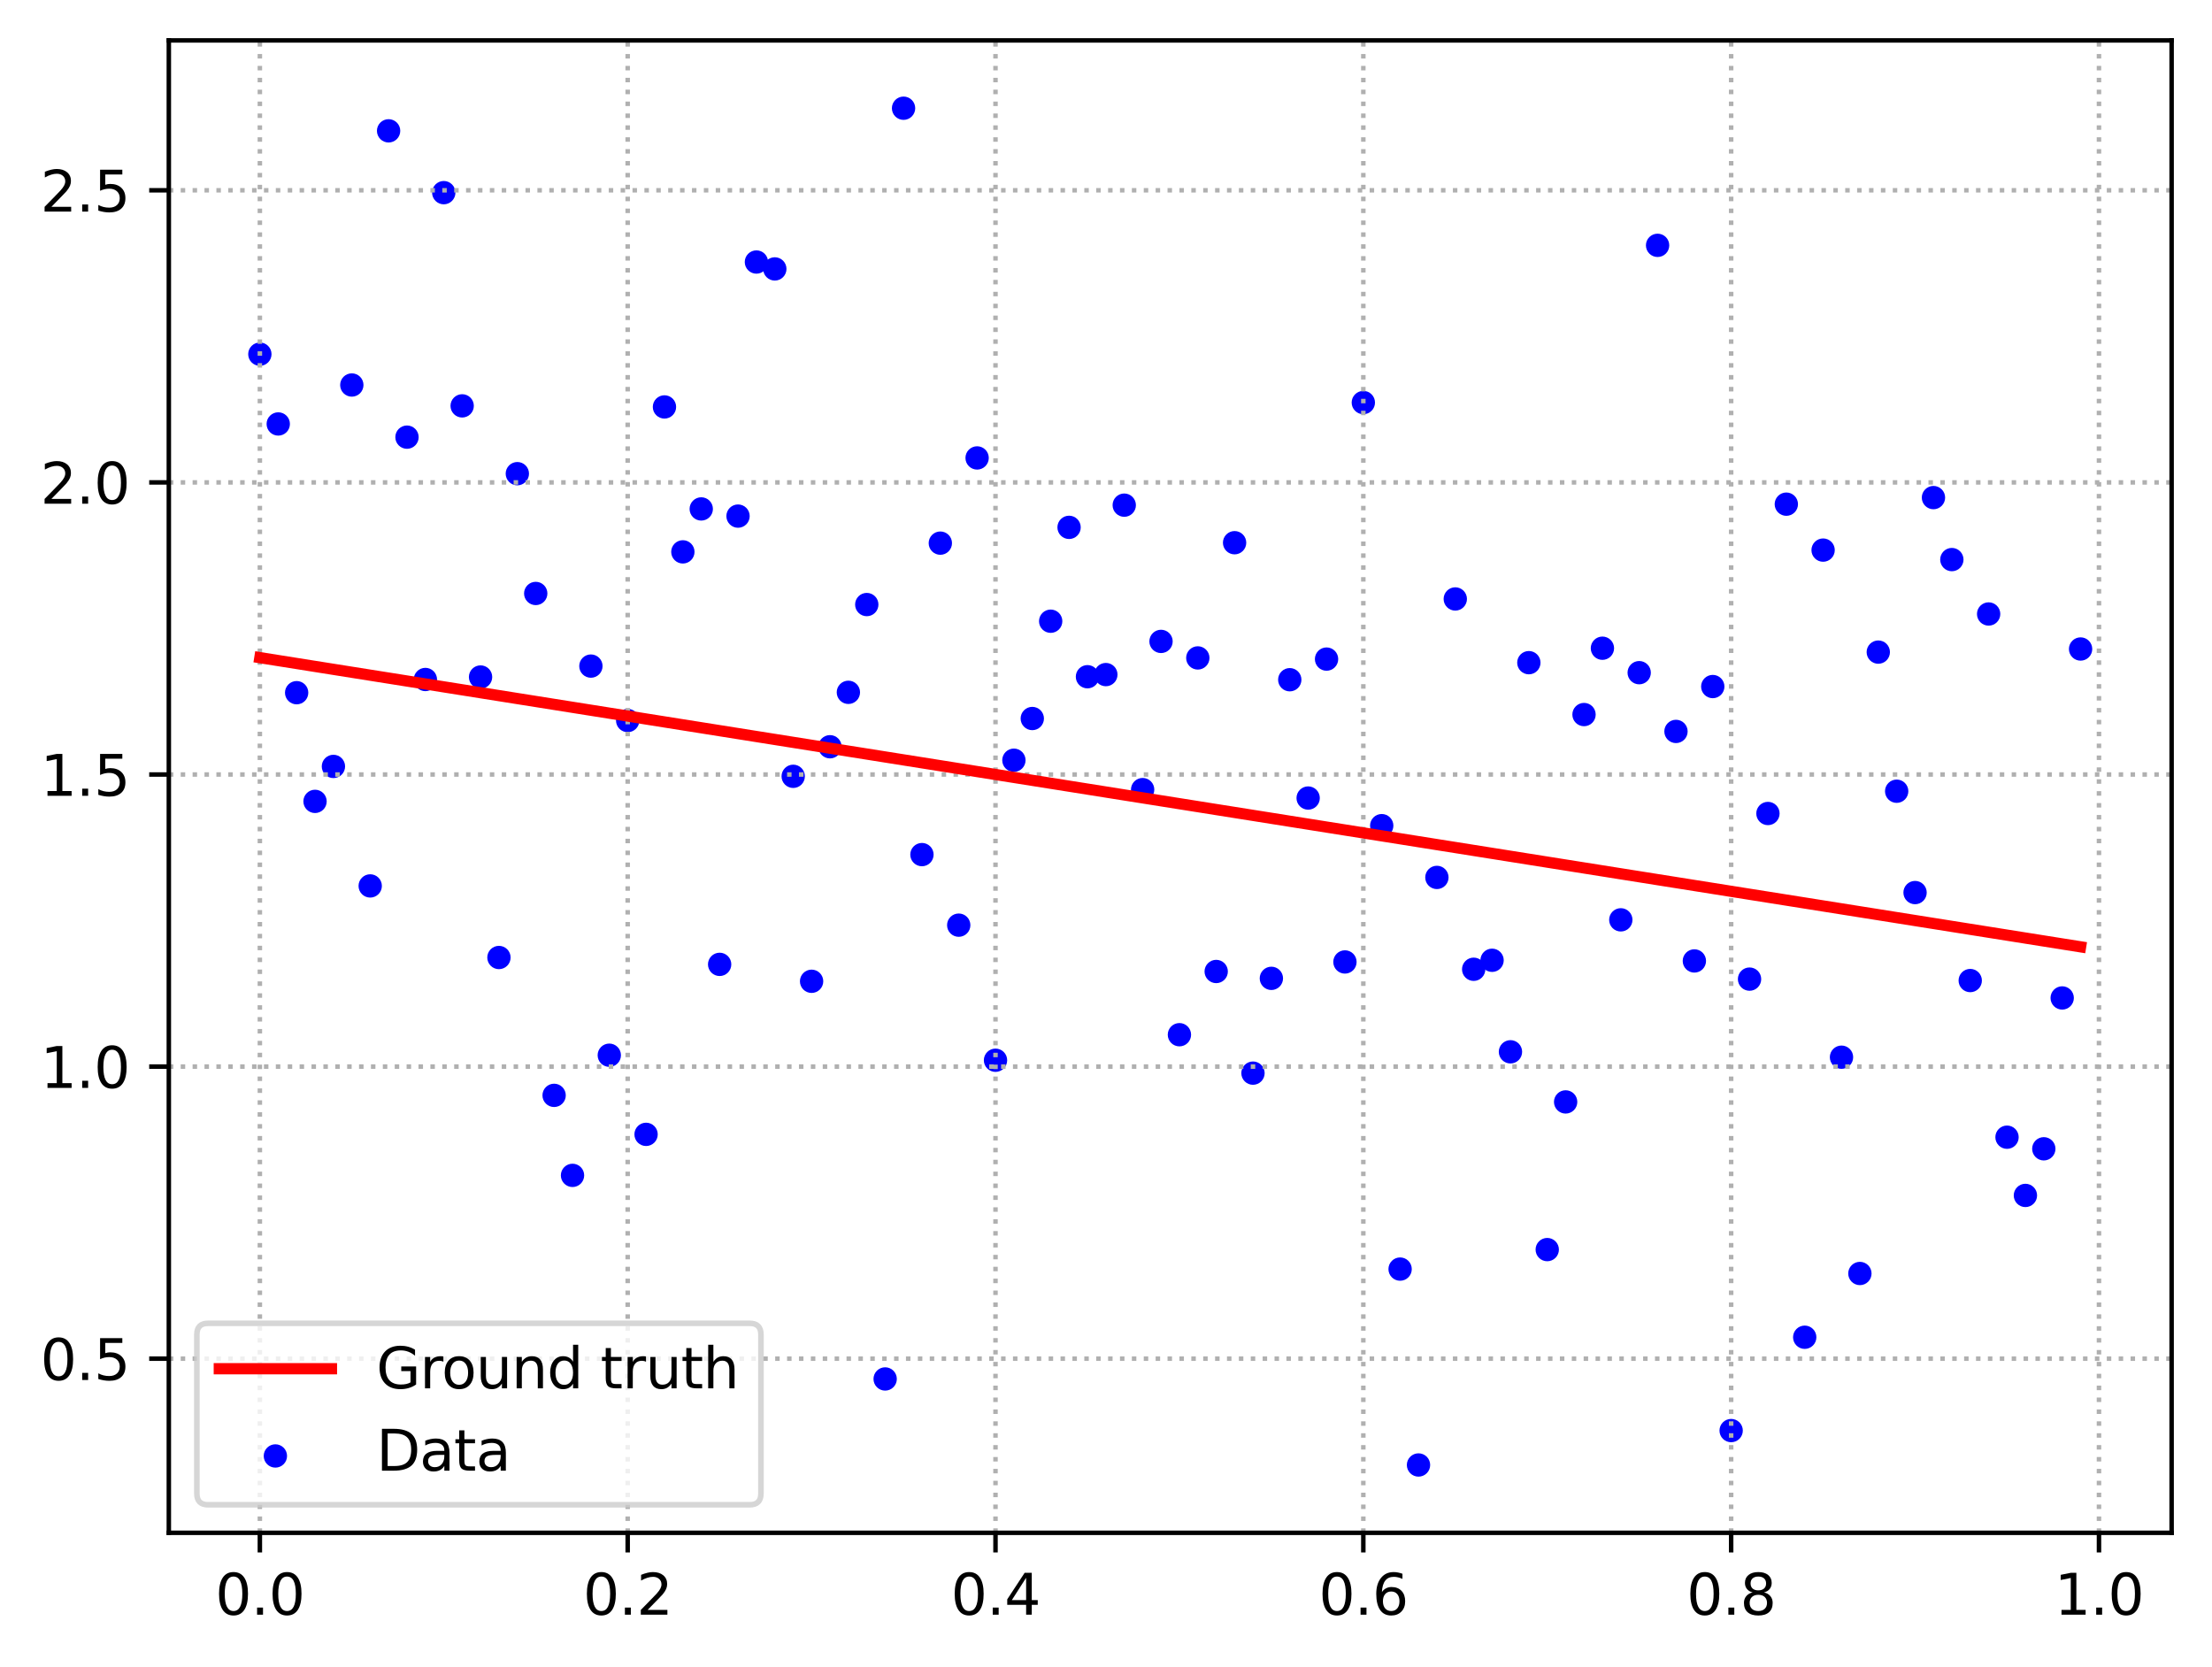 <?xml version="1.0" encoding="utf-8" standalone="no"?>
<!DOCTYPE svg PUBLIC "-//W3C//DTD SVG 1.1//EN"
  "http://www.w3.org/Graphics/SVG/1.1/DTD/svg11.dtd">
<svg xmlns:xlink="http://www.w3.org/1999/xlink" width="394.423pt" height="297.19pt" viewBox="0 0 394.423 297.19" xmlns="http://www.w3.org/2000/svg" version="1.1">
 <defs>
  <style type="text/css">*{stroke-linejoin: round; stroke-linecap: butt}</style>
 </defs>
 <g id="figure_1">
  <g id="patch_1">
   <path d="M 0 297.19 
L 394.423 297.19 
L 394.423 0 
L 0 0 
z
" style="fill: #ffffff"/>
  </g>
  <g id="axes_1">
   <g id="patch_2">
    <path d="M 30.103 273.312 
L 387.223 273.312 
L 387.223 7.2 
L 30.103 7.2 
z
" style="fill: #ffffff"/>
   </g>
   <g id="PathCollection_1">
    <defs>
     <path id="m1598fe6d6d" d="M 0 1.581 
C 0.419 1.581 0.822 1.415 1.118 1.118 
C 1.415 0.822 1.581 0.419 1.581 0 
C 1.581 -0.419 1.415 -0.822 1.118 -1.118 
C 0.822 -1.415 0.419 -1.581 0 -1.581 
C -0.419 -1.581 -0.822 -1.415 -1.118 -1.118 
C -1.415 -0.822 -1.581 -0.419 -1.581 0 
C -1.581 0.419 -1.415 0.822 -1.118 1.118 
C -0.822 1.415 -0.419 1.581 0 1.581 
z
" style="stroke: #0000ff"/>
    </defs>
    <g clip-path="url(#pf672ca3dc6)">
     <use xlink:href="#m1598fe6d6d" x="46.336" y="63.149" style="fill: #0000ff; stroke: #0000ff"/>
     <use xlink:href="#m1598fe6d6d" x="49.615" y="75.595" style="fill: #0000ff; stroke: #0000ff"/>
     <use xlink:href="#m1598fe6d6d" x="52.895" y="123.511" style="fill: #0000ff; stroke: #0000ff"/>
     <use xlink:href="#m1598fe6d6d" x="56.174" y="142.891" style="fill: #0000ff; stroke: #0000ff"/>
     <use xlink:href="#m1598fe6d6d" x="59.453" y="136.658" style="fill: #0000ff; stroke: #0000ff"/>
     <use xlink:href="#m1598fe6d6d" x="62.733" y="68.649" style="fill: #0000ff; stroke: #0000ff"/>
     <use xlink:href="#m1598fe6d6d" x="66.012" y="157.966" style="fill: #0000ff; stroke: #0000ff"/>
     <use xlink:href="#m1598fe6d6d" x="69.291" y="23.329" style="fill: #0000ff; stroke: #0000ff"/>
     <use xlink:href="#m1598fe6d6d" x="72.571" y="77.947" style="fill: #0000ff; stroke: #0000ff"/>
     <use xlink:href="#m1598fe6d6d" x="75.85" y="121.157" style="fill: #0000ff; stroke: #0000ff"/>
     <use xlink:href="#m1598fe6d6d" x="79.129" y="34.352" style="fill: #0000ff; stroke: #0000ff"/>
     <use xlink:href="#m1598fe6d6d" x="82.409" y="72.368" style="fill: #0000ff; stroke: #0000ff"/>
     <use xlink:href="#m1598fe6d6d" x="85.688" y="120.717" style="fill: #0000ff; stroke: #0000ff"/>
     <use xlink:href="#m1598fe6d6d" x="88.967" y="170.73" style="fill: #0000ff; stroke: #0000ff"/>
     <use xlink:href="#m1598fe6d6d" x="92.247" y="84.458" style="fill: #0000ff; stroke: #0000ff"/>
     <use xlink:href="#m1598fe6d6d" x="95.526" y="105.819" style="fill: #0000ff; stroke: #0000ff"/>
     <use xlink:href="#m1598fe6d6d" x="98.805" y="195.31" style="fill: #0000ff; stroke: #0000ff"/>
     <use xlink:href="#m1598fe6d6d" x="102.085" y="209.577" style="fill: #0000ff; stroke: #0000ff"/>
     <use xlink:href="#m1598fe6d6d" x="105.364" y="118.769" style="fill: #0000ff; stroke: #0000ff"/>
     <use xlink:href="#m1598fe6d6d" x="108.643" y="188.152" style="fill: #0000ff; stroke: #0000ff"/>
     <use xlink:href="#m1598fe6d6d" x="111.923" y="128.477" style="fill: #0000ff; stroke: #0000ff"/>
     <use xlink:href="#m1598fe6d6d" x="115.202" y="202.263" style="fill: #0000ff; stroke: #0000ff"/>
     <use xlink:href="#m1598fe6d6d" x="118.481" y="72.558" style="fill: #0000ff; stroke: #0000ff"/>
     <use xlink:href="#m1598fe6d6d" x="121.761" y="98.402" style="fill: #0000ff; stroke: #0000ff"/>
     <use xlink:href="#m1598fe6d6d" x="125.04" y="90.746" style="fill: #0000ff; stroke: #0000ff"/>
     <use xlink:href="#m1598fe6d6d" x="128.319" y="171.954" style="fill: #0000ff; stroke: #0000ff"/>
     <use xlink:href="#m1598fe6d6d" x="131.599" y="92.025" style="fill: #0000ff; stroke: #0000ff"/>
     <use xlink:href="#m1598fe6d6d" x="134.878" y="46.721" style="fill: #0000ff; stroke: #0000ff"/>
     <use xlink:href="#m1598fe6d6d" x="138.157" y="47.95" style="fill: #0000ff; stroke: #0000ff"/>
     <use xlink:href="#m1598fe6d6d" x="141.437" y="138.422" style="fill: #0000ff; stroke: #0000ff"/>
     <use xlink:href="#m1598fe6d6d" x="144.716" y="174.969" style="fill: #0000ff; stroke: #0000ff"/>
     <use xlink:href="#m1598fe6d6d" x="147.995" y="133.151" style="fill: #0000ff; stroke: #0000ff"/>
     <use xlink:href="#m1598fe6d6d" x="151.275" y="123.446" style="fill: #0000ff; stroke: #0000ff"/>
     <use xlink:href="#m1598fe6d6d" x="154.554" y="107.796" style="fill: #0000ff; stroke: #0000ff"/>
     <use xlink:href="#m1598fe6d6d" x="157.833" y="245.876" style="fill: #0000ff; stroke: #0000ff"/>
     <use xlink:href="#m1598fe6d6d" x="161.113" y="19.296" style="fill: #0000ff; stroke: #0000ff"/>
     <use xlink:href="#m1598fe6d6d" x="164.392" y="152.381" style="fill: #0000ff; stroke: #0000ff"/>
     <use xlink:href="#m1598fe6d6d" x="167.671" y="96.845" style="fill: #0000ff; stroke: #0000ff"/>
     <use xlink:href="#m1598fe6d6d" x="170.951" y="164.962" style="fill: #0000ff; stroke: #0000ff"/>
     <use xlink:href="#m1598fe6d6d" x="174.23" y="81.652" style="fill: #0000ff; stroke: #0000ff"/>
     <use xlink:href="#m1598fe6d6d" x="177.509" y="189.048" style="fill: #0000ff; stroke: #0000ff"/>
     <use xlink:href="#m1598fe6d6d" x="180.789" y="135.553" style="fill: #0000ff; stroke: #0000ff"/>
     <use xlink:href="#m1598fe6d6d" x="184.068" y="128.116" style="fill: #0000ff; stroke: #0000ff"/>
     <use xlink:href="#m1598fe6d6d" x="187.347" y="110.766" style="fill: #0000ff; stroke: #0000ff"/>
     <use xlink:href="#m1598fe6d6d" x="190.627" y="94.031" style="fill: #0000ff; stroke: #0000ff"/>
     <use xlink:href="#m1598fe6d6d" x="193.906" y="120.665" style="fill: #0000ff; stroke: #0000ff"/>
     <use xlink:href="#m1598fe6d6d" x="197.185" y="120.283" style="fill: #0000ff; stroke: #0000ff"/>
     <use xlink:href="#m1598fe6d6d" x="200.465" y="90.073" style="fill: #0000ff; stroke: #0000ff"/>
     <use xlink:href="#m1598fe6d6d" x="203.744" y="140.793" style="fill: #0000ff; stroke: #0000ff"/>
     <use xlink:href="#m1598fe6d6d" x="207.023" y="114.367" style="fill: #0000ff; stroke: #0000ff"/>
     <use xlink:href="#m1598fe6d6d" x="210.303" y="184.496" style="fill: #0000ff; stroke: #0000ff"/>
     <use xlink:href="#m1598fe6d6d" x="213.582" y="117.312" style="fill: #0000ff; stroke: #0000ff"/>
     <use xlink:href="#m1598fe6d6d" x="216.861" y="173.223" style="fill: #0000ff; stroke: #0000ff"/>
     <use xlink:href="#m1598fe6d6d" x="220.141" y="96.769" style="fill: #0000ff; stroke: #0000ff"/>
     <use xlink:href="#m1598fe6d6d" x="223.42" y="191.347" style="fill: #0000ff; stroke: #0000ff"/>
     <use xlink:href="#m1598fe6d6d" x="226.699" y="174.446" style="fill: #0000ff; stroke: #0000ff"/>
     <use xlink:href="#m1598fe6d6d" x="229.979" y="121.198" style="fill: #0000ff; stroke: #0000ff"/>
     <use xlink:href="#m1598fe6d6d" x="233.258" y="142.296" style="fill: #0000ff; stroke: #0000ff"/>
     <use xlink:href="#m1598fe6d6d" x="236.538" y="117.52" style="fill: #0000ff; stroke: #0000ff"/>
     <use xlink:href="#m1598fe6d6d" x="239.817" y="171.523" style="fill: #0000ff; stroke: #0000ff"/>
     <use xlink:href="#m1598fe6d6d" x="243.096" y="71.78" style="fill: #0000ff; stroke: #0000ff"/>
     <use xlink:href="#m1598fe6d6d" x="246.376" y="147.221" style="fill: #0000ff; stroke: #0000ff"/>
     <use xlink:href="#m1598fe6d6d" x="249.655" y="226.288" style="fill: #0000ff; stroke: #0000ff"/>
     <use xlink:href="#m1598fe6d6d" x="252.934" y="261.216" style="fill: #0000ff; stroke: #0000ff"/>
     <use xlink:href="#m1598fe6d6d" x="256.214" y="156.45" style="fill: #0000ff; stroke: #0000ff"/>
     <use xlink:href="#m1598fe6d6d" x="259.493" y="106.797" style="fill: #0000ff; stroke: #0000ff"/>
     <use xlink:href="#m1598fe6d6d" x="262.772" y="172.827" style="fill: #0000ff; stroke: #0000ff"/>
     <use xlink:href="#m1598fe6d6d" x="266.052" y="171.224" style="fill: #0000ff; stroke: #0000ff"/>
     <use xlink:href="#m1598fe6d6d" x="269.331" y="187.544" style="fill: #0000ff; stroke: #0000ff"/>
     <use xlink:href="#m1598fe6d6d" x="272.61" y="118.159" style="fill: #0000ff; stroke: #0000ff"/>
     <use xlink:href="#m1598fe6d6d" x="275.89" y="222.81" style="fill: #0000ff; stroke: #0000ff"/>
     <use xlink:href="#m1598fe6d6d" x="279.169" y="196.48" style="fill: #0000ff; stroke: #0000ff"/>
     <use xlink:href="#m1598fe6d6d" x="282.448" y="127.41" style="fill: #0000ff; stroke: #0000ff"/>
     <use xlink:href="#m1598fe6d6d" x="285.728" y="115.581" style="fill: #0000ff; stroke: #0000ff"/>
     <use xlink:href="#m1598fe6d6d" x="289.007" y="164.013" style="fill: #0000ff; stroke: #0000ff"/>
     <use xlink:href="#m1598fe6d6d" x="292.286" y="119.942" style="fill: #0000ff; stroke: #0000ff"/>
     <use xlink:href="#m1598fe6d6d" x="295.566" y="43.746" style="fill: #0000ff; stroke: #0000ff"/>
     <use xlink:href="#m1598fe6d6d" x="298.845" y="130.418" style="fill: #0000ff; stroke: #0000ff"/>
     <use xlink:href="#m1598fe6d6d" x="302.124" y="171.342" style="fill: #0000ff; stroke: #0000ff"/>
     <use xlink:href="#m1598fe6d6d" x="305.404" y="122.416" style="fill: #0000ff; stroke: #0000ff"/>
     <use xlink:href="#m1598fe6d6d" x="308.683" y="255.081" style="fill: #0000ff; stroke: #0000ff"/>
     <use xlink:href="#m1598fe6d6d" x="311.962" y="174.583" style="fill: #0000ff; stroke: #0000ff"/>
     <use xlink:href="#m1598fe6d6d" x="315.242" y="145.051" style="fill: #0000ff; stroke: #0000ff"/>
     <use xlink:href="#m1598fe6d6d" x="318.521" y="89.896" style="fill: #0000ff; stroke: #0000ff"/>
     <use xlink:href="#m1598fe6d6d" x="321.8" y="238.439" style="fill: #0000ff; stroke: #0000ff"/>
     <use xlink:href="#m1598fe6d6d" x="325.08" y="98.087" style="fill: #0000ff; stroke: #0000ff"/>
     <use xlink:href="#m1598fe6d6d" x="328.359" y="188.506" style="fill: #0000ff; stroke: #0000ff"/>
     <use xlink:href="#m1598fe6d6d" x="331.638" y="227.071" style="fill: #0000ff; stroke: #0000ff"/>
     <use xlink:href="#m1598fe6d6d" x="334.918" y="116.275" style="fill: #0000ff; stroke: #0000ff"/>
     <use xlink:href="#m1598fe6d6d" x="338.197" y="141.08" style="fill: #0000ff; stroke: #0000ff"/>
     <use xlink:href="#m1598fe6d6d" x="341.476" y="159.151" style="fill: #0000ff; stroke: #0000ff"/>
     <use xlink:href="#m1598fe6d6d" x="344.756" y="88.724" style="fill: #0000ff; stroke: #0000ff"/>
     <use xlink:href="#m1598fe6d6d" x="348.035" y="99.777" style="fill: #0000ff; stroke: #0000ff"/>
     <use xlink:href="#m1598fe6d6d" x="351.314" y="174.839" style="fill: #0000ff; stroke: #0000ff"/>
     <use xlink:href="#m1598fe6d6d" x="354.594" y="109.478" style="fill: #0000ff; stroke: #0000ff"/>
     <use xlink:href="#m1598fe6d6d" x="357.873" y="202.77" style="fill: #0000ff; stroke: #0000ff"/>
     <use xlink:href="#m1598fe6d6d" x="361.152" y="213.153" style="fill: #0000ff; stroke: #0000ff"/>
     <use xlink:href="#m1598fe6d6d" x="364.432" y="204.837" style="fill: #0000ff; stroke: #0000ff"/>
     <use xlink:href="#m1598fe6d6d" x="367.711" y="177.94" style="fill: #0000ff; stroke: #0000ff"/>
     <use xlink:href="#m1598fe6d6d" x="370.99" y="115.721" style="fill: #0000ff; stroke: #0000ff"/>
    </g>
   </g>
   <g id="matplotlib.axis_1">
    <g id="xtick_1">
     <g id="line2d_1">
      <path d="M 46.336 273.312 
L 46.336 7.2 
" clip-path="url(#pf672ca3dc6)" style="fill: none; stroke-dasharray: 0.8,1.32; stroke-dashoffset: 0; stroke: #b0b0b0; stroke-width: 0.8"/>
     </g>
     <g id="line2d_2">
      <defs>
       <path id="me255d0b0bf" d="M 0 0 
L 0 3.5 
" style="stroke: #000000; stroke-width: 0.8"/>
      </defs>
      <g>
       <use xlink:href="#me255d0b0bf" x="46.336" y="273.312" style="stroke: #000000; stroke-width: 0.8"/>
      </g>
     </g>
     <g id="text_1">
      <!-- 0.0 -->
      <g transform="translate(38.384 287.91) scale(0.1 -0.1)">
       <defs>
        <path id="DejaVuSans-30" d="M 2034 4250 
Q 1547 4250 1301 3770 
Q 1056 3291 1056 2328 
Q 1056 1369 1301 889 
Q 1547 409 2034 409 
Q 2525 409 2770 889 
Q 3016 1369 3016 2328 
Q 3016 3291 2770 3770 
Q 2525 4250 2034 4250 
z
M 2034 4750 
Q 2819 4750 3233 4129 
Q 3647 3509 3647 2328 
Q 3647 1150 3233 529 
Q 2819 -91 2034 -91 
Q 1250 -91 836 529 
Q 422 1150 422 2328 
Q 422 3509 836 4129 
Q 1250 4750 2034 4750 
z
" transform="scale(0.016)"/>
        <path id="DejaVuSans-2e" d="M 684 794 
L 1344 794 
L 1344 0 
L 684 0 
L 684 794 
z
" transform="scale(0.016)"/>
       </defs>
       <use xlink:href="#DejaVuSans-30"/>
       <use xlink:href="#DejaVuSans-2e" x="63.623"/>
       <use xlink:href="#DejaVuSans-30" x="95.41"/>
      </g>
     </g>
    </g>
    <g id="xtick_2">
     <g id="line2d_3">
      <path d="M 111.923 273.312 
L 111.923 7.2 
" clip-path="url(#pf672ca3dc6)" style="fill: none; stroke-dasharray: 0.8,1.32; stroke-dashoffset: 0; stroke: #b0b0b0; stroke-width: 0.8"/>
     </g>
     <g id="line2d_4">
      <g>
       <use xlink:href="#me255d0b0bf" x="111.923" y="273.312" style="stroke: #000000; stroke-width: 0.8"/>
      </g>
     </g>
     <g id="text_2">
      <!-- 0.2 -->
      <g transform="translate(103.971 287.91) scale(0.1 -0.1)">
       <defs>
        <path id="DejaVuSans-32" d="M 1228 531 
L 3431 531 
L 3431 0 
L 469 0 
L 469 531 
Q 828 903 1448 1529 
Q 2069 2156 2228 2338 
Q 2531 2678 2651 2914 
Q 2772 3150 2772 3378 
Q 2772 3750 2511 3984 
Q 2250 4219 1831 4219 
Q 1534 4219 1204 4116 
Q 875 4013 500 3803 
L 500 4441 
Q 881 4594 1212 4672 
Q 1544 4750 1819 4750 
Q 2544 4750 2975 4387 
Q 3406 4025 3406 3419 
Q 3406 3131 3298 2873 
Q 3191 2616 2906 2266 
Q 2828 2175 2409 1742 
Q 1991 1309 1228 531 
z
" transform="scale(0.016)"/>
       </defs>
       <use xlink:href="#DejaVuSans-30"/>
       <use xlink:href="#DejaVuSans-2e" x="63.623"/>
       <use xlink:href="#DejaVuSans-32" x="95.41"/>
      </g>
     </g>
    </g>
    <g id="xtick_3">
     <g id="line2d_5">
      <path d="M 177.509 273.312 
L 177.509 7.2 
" clip-path="url(#pf672ca3dc6)" style="fill: none; stroke-dasharray: 0.8,1.32; stroke-dashoffset: 0; stroke: #b0b0b0; stroke-width: 0.8"/>
     </g>
     <g id="line2d_6">
      <g>
       <use xlink:href="#me255d0b0bf" x="177.509" y="273.312" style="stroke: #000000; stroke-width: 0.8"/>
      </g>
     </g>
     <g id="text_3">
      <!-- 0.4 -->
      <g transform="translate(169.558 287.91) scale(0.1 -0.1)">
       <defs>
        <path id="DejaVuSans-34" d="M 2419 4116 
L 825 1625 
L 2419 1625 
L 2419 4116 
z
M 2253 4666 
L 3047 4666 
L 3047 1625 
L 3713 1625 
L 3713 1100 
L 3047 1100 
L 3047 0 
L 2419 0 
L 2419 1100 
L 313 1100 
L 313 1709 
L 2253 4666 
z
" transform="scale(0.016)"/>
       </defs>
       <use xlink:href="#DejaVuSans-30"/>
       <use xlink:href="#DejaVuSans-2e" x="63.623"/>
       <use xlink:href="#DejaVuSans-34" x="95.41"/>
      </g>
     </g>
    </g>
    <g id="xtick_4">
     <g id="line2d_7">
      <path d="M 243.096 273.312 
L 243.096 7.2 
" clip-path="url(#pf672ca3dc6)" style="fill: none; stroke-dasharray: 0.8,1.32; stroke-dashoffset: 0; stroke: #b0b0b0; stroke-width: 0.8"/>
     </g>
     <g id="line2d_8">
      <g>
       <use xlink:href="#me255d0b0bf" x="243.096" y="273.312" style="stroke: #000000; stroke-width: 0.8"/>
      </g>
     </g>
     <g id="text_4">
      <!-- 0.6 -->
      <g transform="translate(235.145 287.91) scale(0.1 -0.1)">
       <defs>
        <path id="DejaVuSans-36" d="M 2113 2584 
Q 1688 2584 1439 2293 
Q 1191 2003 1191 1497 
Q 1191 994 1439 701 
Q 1688 409 2113 409 
Q 2538 409 2786 701 
Q 3034 994 3034 1497 
Q 3034 2003 2786 2293 
Q 2538 2584 2113 2584 
z
M 3366 4563 
L 3366 3988 
Q 3128 4100 2886 4159 
Q 2644 4219 2406 4219 
Q 1781 4219 1451 3797 
Q 1122 3375 1075 2522 
Q 1259 2794 1537 2939 
Q 1816 3084 2150 3084 
Q 2853 3084 3261 2657 
Q 3669 2231 3669 1497 
Q 3669 778 3244 343 
Q 2819 -91 2113 -91 
Q 1303 -91 875 529 
Q 447 1150 447 2328 
Q 447 3434 972 4092 
Q 1497 4750 2381 4750 
Q 2619 4750 2861 4703 
Q 3103 4656 3366 4563 
z
" transform="scale(0.016)"/>
       </defs>
       <use xlink:href="#DejaVuSans-30"/>
       <use xlink:href="#DejaVuSans-2e" x="63.623"/>
       <use xlink:href="#DejaVuSans-36" x="95.41"/>
      </g>
     </g>
    </g>
    <g id="xtick_5">
     <g id="line2d_9">
      <path d="M 308.683 273.312 
L 308.683 7.2 
" clip-path="url(#pf672ca3dc6)" style="fill: none; stroke-dasharray: 0.8,1.32; stroke-dashoffset: 0; stroke: #b0b0b0; stroke-width: 0.8"/>
     </g>
     <g id="line2d_10">
      <g>
       <use xlink:href="#me255d0b0bf" x="308.683" y="273.312" style="stroke: #000000; stroke-width: 0.8"/>
      </g>
     </g>
     <g id="text_5">
      <!-- 0.8 -->
      <g transform="translate(300.731 287.91) scale(0.1 -0.1)">
       <defs>
        <path id="DejaVuSans-38" d="M 2034 2216 
Q 1584 2216 1326 1975 
Q 1069 1734 1069 1313 
Q 1069 891 1326 650 
Q 1584 409 2034 409 
Q 2484 409 2743 651 
Q 3003 894 3003 1313 
Q 3003 1734 2745 1975 
Q 2488 2216 2034 2216 
z
M 1403 2484 
Q 997 2584 770 2862 
Q 544 3141 544 3541 
Q 544 4100 942 4425 
Q 1341 4750 2034 4750 
Q 2731 4750 3128 4425 
Q 3525 4100 3525 3541 
Q 3525 3141 3298 2862 
Q 3072 2584 2669 2484 
Q 3125 2378 3379 2068 
Q 3634 1759 3634 1313 
Q 3634 634 3220 271 
Q 2806 -91 2034 -91 
Q 1263 -91 848 271 
Q 434 634 434 1313 
Q 434 1759 690 2068 
Q 947 2378 1403 2484 
z
M 1172 3481 
Q 1172 3119 1398 2916 
Q 1625 2713 2034 2713 
Q 2441 2713 2670 2916 
Q 2900 3119 2900 3481 
Q 2900 3844 2670 4047 
Q 2441 4250 2034 4250 
Q 1625 4250 1398 4047 
Q 1172 3844 1172 3481 
z
" transform="scale(0.016)"/>
       </defs>
       <use xlink:href="#DejaVuSans-30"/>
       <use xlink:href="#DejaVuSans-2e" x="63.623"/>
       <use xlink:href="#DejaVuSans-38" x="95.41"/>
      </g>
     </g>
    </g>
    <g id="xtick_6">
     <g id="line2d_11">
      <path d="M 374.27 273.312 
L 374.27 7.2 
" clip-path="url(#pf672ca3dc6)" style="fill: none; stroke-dasharray: 0.8,1.32; stroke-dashoffset: 0; stroke: #b0b0b0; stroke-width: 0.8"/>
     </g>
     <g id="line2d_12">
      <g>
       <use xlink:href="#me255d0b0bf" x="374.27" y="273.312" style="stroke: #000000; stroke-width: 0.8"/>
      </g>
     </g>
     <g id="text_6">
      <!-- 1.0 -->
      <g transform="translate(366.318 287.91) scale(0.1 -0.1)">
       <defs>
        <path id="DejaVuSans-31" d="M 794 531 
L 1825 531 
L 1825 4091 
L 703 3866 
L 703 4441 
L 1819 4666 
L 2450 4666 
L 2450 531 
L 3481 531 
L 3481 0 
L 794 0 
L 794 531 
z
" transform="scale(0.016)"/>
       </defs>
       <use xlink:href="#DejaVuSans-31"/>
       <use xlink:href="#DejaVuSans-2e" x="63.623"/>
       <use xlink:href="#DejaVuSans-30" x="95.41"/>
      </g>
     </g>
    </g>
   </g>
   <g id="matplotlib.axis_2">
    <g id="ytick_1">
     <g id="line2d_13">
      <path d="M 30.103 242.262 
L 387.223 242.262 
" clip-path="url(#pf672ca3dc6)" style="fill: none; stroke-dasharray: 0.8,1.32; stroke-dashoffset: 0; stroke: #b0b0b0; stroke-width: 0.8"/>
     </g>
     <g id="line2d_14">
      <defs>
       <path id="m2a1ee45b1e" d="M 0 0 
L -3.5 0 
" style="stroke: #000000; stroke-width: 0.8"/>
      </defs>
      <g>
       <use xlink:href="#m2a1ee45b1e" x="30.103" y="242.262" style="stroke: #000000; stroke-width: 0.8"/>
      </g>
     </g>
     <g id="text_7">
      <!-- 0.5 -->
      <g transform="translate(7.2 246.062) scale(0.1 -0.1)">
       <defs>
        <path id="DejaVuSans-35" d="M 691 4666 
L 3169 4666 
L 3169 4134 
L 1269 4134 
L 1269 2991 
Q 1406 3038 1543 3061 
Q 1681 3084 1819 3084 
Q 2600 3084 3056 2656 
Q 3513 2228 3513 1497 
Q 3513 744 3044 326 
Q 2575 -91 1722 -91 
Q 1428 -91 1123 -41 
Q 819 9 494 109 
L 494 744 
Q 775 591 1075 516 
Q 1375 441 1709 441 
Q 2250 441 2565 725 
Q 2881 1009 2881 1497 
Q 2881 1984 2565 2268 
Q 2250 2553 1709 2553 
Q 1456 2553 1204 2497 
Q 953 2441 691 2322 
L 691 4666 
z
" transform="scale(0.016)"/>
       </defs>
       <use xlink:href="#DejaVuSans-30"/>
       <use xlink:href="#DejaVuSans-2e" x="63.623"/>
       <use xlink:href="#DejaVuSans-35" x="95.41"/>
      </g>
     </g>
    </g>
    <g id="ytick_2">
     <g id="line2d_15">
      <path d="M 30.103 190.18 
L 387.223 190.18 
" clip-path="url(#pf672ca3dc6)" style="fill: none; stroke-dasharray: 0.8,1.32; stroke-dashoffset: 0; stroke: #b0b0b0; stroke-width: 0.8"/>
     </g>
     <g id="line2d_16">
      <g>
       <use xlink:href="#m2a1ee45b1e" x="30.103" y="190.18" style="stroke: #000000; stroke-width: 0.8"/>
      </g>
     </g>
     <g id="text_8">
      <!-- 1.0 -->
      <g transform="translate(7.2 193.979) scale(0.1 -0.1)">
       <use xlink:href="#DejaVuSans-31"/>
       <use xlink:href="#DejaVuSans-2e" x="63.623"/>
       <use xlink:href="#DejaVuSans-30" x="95.41"/>
      </g>
     </g>
    </g>
    <g id="ytick_3">
     <g id="line2d_17">
      <path d="M 30.103 138.097 
L 387.223 138.097 
" clip-path="url(#pf672ca3dc6)" style="fill: none; stroke-dasharray: 0.8,1.32; stroke-dashoffset: 0; stroke: #b0b0b0; stroke-width: 0.8"/>
     </g>
     <g id="line2d_18">
      <g>
       <use xlink:href="#m2a1ee45b1e" x="30.103" y="138.097" style="stroke: #000000; stroke-width: 0.8"/>
      </g>
     </g>
     <g id="text_9">
      <!-- 1.5 -->
      <g transform="translate(7.2 141.896) scale(0.1 -0.1)">
       <use xlink:href="#DejaVuSans-31"/>
       <use xlink:href="#DejaVuSans-2e" x="63.623"/>
       <use xlink:href="#DejaVuSans-35" x="95.41"/>
      </g>
     </g>
    </g>
    <g id="ytick_4">
     <g id="line2d_19">
      <path d="M 30.103 86.014 
L 387.223 86.014 
" clip-path="url(#pf672ca3dc6)" style="fill: none; stroke-dasharray: 0.8,1.32; stroke-dashoffset: 0; stroke: #b0b0b0; stroke-width: 0.8"/>
     </g>
     <g id="line2d_20">
      <g>
       <use xlink:href="#m2a1ee45b1e" x="30.103" y="86.014" style="stroke: #000000; stroke-width: 0.8"/>
      </g>
     </g>
     <g id="text_10">
      <!-- 2.0 -->
      <g transform="translate(7.2 89.813) scale(0.1 -0.1)">
       <use xlink:href="#DejaVuSans-32"/>
       <use xlink:href="#DejaVuSans-2e" x="63.623"/>
       <use xlink:href="#DejaVuSans-30" x="95.41"/>
      </g>
     </g>
    </g>
    <g id="ytick_5">
     <g id="line2d_21">
      <path d="M 30.103 33.931 
L 387.223 33.931 
" clip-path="url(#pf672ca3dc6)" style="fill: none; stroke-dasharray: 0.8,1.32; stroke-dashoffset: 0; stroke: #b0b0b0; stroke-width: 0.8"/>
     </g>
     <g id="line2d_22">
      <g>
       <use xlink:href="#m2a1ee45b1e" x="30.103" y="33.931" style="stroke: #000000; stroke-width: 0.8"/>
      </g>
     </g>
     <g id="text_11">
      <!-- 2.5 -->
      <g transform="translate(7.2 37.73) scale(0.1 -0.1)">
       <use xlink:href="#DejaVuSans-32"/>
       <use xlink:href="#DejaVuSans-2e" x="63.623"/>
       <use xlink:href="#DejaVuSans-35" x="95.41"/>
      </g>
     </g>
    </g>
   </g>
   <g id="line2d_23">
    <path d="M 46.336 117.264 
L 49.615 117.784 
L 52.895 118.305 
L 56.174 118.826 
L 59.453 119.347 
L 62.733 119.868 
L 66.012 120.389 
L 69.291 120.909 
L 72.571 121.43 
L 75.85 121.951 
L 79.129 122.472 
L 82.409 122.993 
L 85.688 123.514 
L 88.967 124.034 
L 92.247 124.555 
L 95.526 125.076 
L 98.805 125.597 
L 102.085 126.118 
L 105.364 126.638 
L 108.643 127.159 
L 111.923 127.68 
L 115.202 128.201 
L 118.481 128.722 
L 121.761 129.243 
L 125.04 129.763 
L 128.319 130.284 
L 131.599 130.805 
L 134.878 131.326 
L 138.157 131.847 
L 141.437 132.368 
L 144.716 132.888 
L 147.995 133.409 
L 151.275 133.93 
L 154.554 134.451 
L 157.833 134.972 
L 161.113 135.493 
L 164.392 136.013 
L 167.671 136.534 
L 170.951 137.055 
L 174.23 137.576 
L 177.509 138.097 
L 180.789 138.618 
L 184.068 139.138 
L 187.347 139.659 
L 190.627 140.18 
L 193.906 140.701 
L 197.185 141.222 
L 200.465 141.743 
L 203.744 142.263 
L 207.023 142.784 
L 210.303 143.305 
L 213.582 143.826 
L 216.861 144.347 
L 220.141 144.867 
L 223.42 145.388 
L 226.699 145.909 
L 229.979 146.43 
L 233.258 146.951 
L 236.538 147.472 
L 239.817 147.992 
L 243.096 148.513 
L 246.376 149.034 
L 249.655 149.555 
L 252.934 150.076 
L 256.214 150.597 
L 259.493 151.117 
L 262.772 151.638 
L 266.052 152.159 
L 269.331 152.68 
L 272.61 153.201 
L 275.89 153.722 
L 279.169 154.242 
L 282.448 154.763 
L 285.728 155.284 
L 289.007 155.805 
L 292.286 156.326 
L 295.566 156.847 
L 298.845 157.367 
L 302.124 157.888 
L 305.404 158.409 
L 308.683 158.93 
L 311.962 159.451 
L 315.242 159.971 
L 318.521 160.492 
L 321.8 161.013 
L 325.08 161.534 
L 328.359 162.055 
L 331.638 162.576 
L 334.918 163.096 
L 338.197 163.617 
L 341.476 164.138 
L 344.756 164.659 
L 348.035 165.18 
L 351.314 165.701 
L 354.594 166.221 
L 357.873 166.742 
L 361.152 167.263 
L 364.432 167.784 
L 367.711 168.305 
L 370.99 168.826 
" clip-path="url(#pf672ca3dc6)" style="fill: none; stroke: #ff0000; stroke-width: 2; stroke-linecap: square"/>
   </g>
   <g id="patch_3">
    <path d="M 30.103 273.312 
L 30.103 7.2 
" style="fill: none; stroke: #000000; stroke-width: 0.8; stroke-linejoin: miter; stroke-linecap: square"/>
   </g>
   <g id="patch_4">
    <path d="M 387.223 273.312 
L 387.223 7.2 
" style="fill: none; stroke: #000000; stroke-width: 0.8; stroke-linejoin: miter; stroke-linecap: square"/>
   </g>
   <g id="patch_5">
    <path d="M 30.103 273.312 
L 387.223 273.312 
" style="fill: none; stroke: #000000; stroke-width: 0.8; stroke-linejoin: miter; stroke-linecap: square"/>
   </g>
   <g id="patch_6">
    <path d="M 30.103 7.2 
L 387.223 7.2 
" style="fill: none; stroke: #000000; stroke-width: 0.8; stroke-linejoin: miter; stroke-linecap: square"/>
   </g>
   <g id="legend_1">
    <g id="patch_7">
     <path d="M 37.103 268.312 
L 133.684 268.312 
Q 135.684 268.312 135.684 266.312 
L 135.684 237.956 
Q 135.684 235.956 133.684 235.956 
L 37.103 235.956 
Q 35.103 235.956 35.103 237.956 
L 35.103 266.312 
Q 35.103 268.312 37.103 268.312 
z
" style="fill: #ffffff; opacity: 0.8; stroke: #cccccc; stroke-linejoin: miter"/>
    </g>
    <g id="line2d_24">
     <path d="M 39.103 244.054 
L 49.103 244.054 
L 59.103 244.054 
" style="fill: none; stroke: #ff0000; stroke-width: 2; stroke-linecap: square"/>
    </g>
    <g id="text_12">
     <!-- Ground truth -->
     <g transform="translate(67.103 247.554) scale(0.1 -0.1)">
      <defs>
       <path id="DejaVuSans-47" d="M 3809 666 
L 3809 1919 
L 2778 1919 
L 2778 2438 
L 4434 2438 
L 4434 434 
Q 4069 175 3628 42 
Q 3188 -91 2688 -91 
Q 1594 -91 976 548 
Q 359 1188 359 2328 
Q 359 3472 976 4111 
Q 1594 4750 2688 4750 
Q 3144 4750 3555 4637 
Q 3966 4525 4313 4306 
L 4313 3634 
Q 3963 3931 3569 4081 
Q 3175 4231 2741 4231 
Q 1884 4231 1454 3753 
Q 1025 3275 1025 2328 
Q 1025 1384 1454 906 
Q 1884 428 2741 428 
Q 3075 428 3337 486 
Q 3600 544 3809 666 
z
" transform="scale(0.016)"/>
       <path id="DejaVuSans-72" d="M 2631 2963 
Q 2534 3019 2420 3045 
Q 2306 3072 2169 3072 
Q 1681 3072 1420 2755 
Q 1159 2438 1159 1844 
L 1159 0 
L 581 0 
L 581 3500 
L 1159 3500 
L 1159 2956 
Q 1341 3275 1631 3429 
Q 1922 3584 2338 3584 
Q 2397 3584 2469 3576 
Q 2541 3569 2628 3553 
L 2631 2963 
z
" transform="scale(0.016)"/>
       <path id="DejaVuSans-6f" d="M 1959 3097 
Q 1497 3097 1228 2736 
Q 959 2375 959 1747 
Q 959 1119 1226 758 
Q 1494 397 1959 397 
Q 2419 397 2687 759 
Q 2956 1122 2956 1747 
Q 2956 2369 2687 2733 
Q 2419 3097 1959 3097 
z
M 1959 3584 
Q 2709 3584 3137 3096 
Q 3566 2609 3566 1747 
Q 3566 888 3137 398 
Q 2709 -91 1959 -91 
Q 1206 -91 779 398 
Q 353 888 353 1747 
Q 353 2609 779 3096 
Q 1206 3584 1959 3584 
z
" transform="scale(0.016)"/>
       <path id="DejaVuSans-75" d="M 544 1381 
L 544 3500 
L 1119 3500 
L 1119 1403 
Q 1119 906 1312 657 
Q 1506 409 1894 409 
Q 2359 409 2629 706 
Q 2900 1003 2900 1516 
L 2900 3500 
L 3475 3500 
L 3475 0 
L 2900 0 
L 2900 538 
Q 2691 219 2414 64 
Q 2138 -91 1772 -91 
Q 1169 -91 856 284 
Q 544 659 544 1381 
z
M 1991 3584 
L 1991 3584 
z
" transform="scale(0.016)"/>
       <path id="DejaVuSans-6e" d="M 3513 2113 
L 3513 0 
L 2938 0 
L 2938 2094 
Q 2938 2591 2744 2837 
Q 2550 3084 2163 3084 
Q 1697 3084 1428 2787 
Q 1159 2491 1159 1978 
L 1159 0 
L 581 0 
L 581 3500 
L 1159 3500 
L 1159 2956 
Q 1366 3272 1645 3428 
Q 1925 3584 2291 3584 
Q 2894 3584 3203 3211 
Q 3513 2838 3513 2113 
z
" transform="scale(0.016)"/>
       <path id="DejaVuSans-64" d="M 2906 2969 
L 2906 4863 
L 3481 4863 
L 3481 0 
L 2906 0 
L 2906 525 
Q 2725 213 2448 61 
Q 2172 -91 1784 -91 
Q 1150 -91 751 415 
Q 353 922 353 1747 
Q 353 2572 751 3078 
Q 1150 3584 1784 3584 
Q 2172 3584 2448 3432 
Q 2725 3281 2906 2969 
z
M 947 1747 
Q 947 1113 1208 752 
Q 1469 391 1925 391 
Q 2381 391 2643 752 
Q 2906 1113 2906 1747 
Q 2906 2381 2643 2742 
Q 2381 3103 1925 3103 
Q 1469 3103 1208 2742 
Q 947 2381 947 1747 
z
" transform="scale(0.016)"/>
       <path id="DejaVuSans-20" transform="scale(0.016)"/>
       <path id="DejaVuSans-74" d="M 1172 4494 
L 1172 3500 
L 2356 3500 
L 2356 3053 
L 1172 3053 
L 1172 1153 
Q 1172 725 1289 603 
Q 1406 481 1766 481 
L 2356 481 
L 2356 0 
L 1766 0 
Q 1100 0 847 248 
Q 594 497 594 1153 
L 594 3053 
L 172 3053 
L 172 3500 
L 594 3500 
L 594 4494 
L 1172 4494 
z
" transform="scale(0.016)"/>
       <path id="DejaVuSans-68" d="M 3513 2113 
L 3513 0 
L 2938 0 
L 2938 2094 
Q 2938 2591 2744 2837 
Q 2550 3084 2163 3084 
Q 1697 3084 1428 2787 
Q 1159 2491 1159 1978 
L 1159 0 
L 581 0 
L 581 4863 
L 1159 4863 
L 1159 2956 
Q 1366 3272 1645 3428 
Q 1925 3584 2291 3584 
Q 2894 3584 3203 3211 
Q 3513 2838 3513 2113 
z
" transform="scale(0.016)"/>
      </defs>
      <use xlink:href="#DejaVuSans-47"/>
      <use xlink:href="#DejaVuSans-72" x="77.49"/>
      <use xlink:href="#DejaVuSans-6f" x="116.354"/>
      <use xlink:href="#DejaVuSans-75" x="177.535"/>
      <use xlink:href="#DejaVuSans-6e" x="240.914"/>
      <use xlink:href="#DejaVuSans-64" x="304.293"/>
      <use xlink:href="#DejaVuSans-20" x="367.77"/>
      <use xlink:href="#DejaVuSans-74" x="399.557"/>
      <use xlink:href="#DejaVuSans-72" x="438.766"/>
      <use xlink:href="#DejaVuSans-75" x="479.879"/>
      <use xlink:href="#DejaVuSans-74" x="543.258"/>
      <use xlink:href="#DejaVuSans-68" x="582.467"/>
     </g>
    </g>
    <g id="PathCollection_2">
     <g>
      <use xlink:href="#m1598fe6d6d" x="49.103" y="259.607" style="fill: #0000ff; stroke: #0000ff"/>
     </g>
    </g>
    <g id="text_13">
     <!-- Data -->
     <g transform="translate(67.103 262.232) scale(0.1 -0.1)">
      <defs>
       <path id="DejaVuSans-44" d="M 1259 4147 
L 1259 519 
L 2022 519 
Q 2988 519 3436 956 
Q 3884 1394 3884 2338 
Q 3884 3275 3436 3711 
Q 2988 4147 2022 4147 
L 1259 4147 
z
M 628 4666 
L 1925 4666 
Q 3281 4666 3915 4102 
Q 4550 3538 4550 2338 
Q 4550 1131 3912 565 
Q 3275 0 1925 0 
L 628 0 
L 628 4666 
z
" transform="scale(0.016)"/>
       <path id="DejaVuSans-61" d="M 2194 1759 
Q 1497 1759 1228 1600 
Q 959 1441 959 1056 
Q 959 750 1161 570 
Q 1363 391 1709 391 
Q 2188 391 2477 730 
Q 2766 1069 2766 1631 
L 2766 1759 
L 2194 1759 
z
M 3341 1997 
L 3341 0 
L 2766 0 
L 2766 531 
Q 2569 213 2275 61 
Q 1981 -91 1556 -91 
Q 1019 -91 701 211 
Q 384 513 384 1019 
Q 384 1609 779 1909 
Q 1175 2209 1959 2209 
L 2766 2209 
L 2766 2266 
Q 2766 2663 2505 2880 
Q 2244 3097 1772 3097 
Q 1472 3097 1187 3025 
Q 903 2953 641 2809 
L 641 3341 
Q 956 3463 1253 3523 
Q 1550 3584 1831 3584 
Q 2591 3584 2966 3190 
Q 3341 2797 3341 1997 
z
" transform="scale(0.016)"/>
      </defs>
      <use xlink:href="#DejaVuSans-44"/>
      <use xlink:href="#DejaVuSans-61" x="77.002"/>
      <use xlink:href="#DejaVuSans-74" x="138.281"/>
      <use xlink:href="#DejaVuSans-61" x="177.49"/>
     </g>
    </g>
   </g>
  </g>
 </g>
 <defs>
  <clipPath id="pf672ca3dc6">
   <rect x="30.103" y="7.2" width="357.12" height="266.112"/>
  </clipPath>
 </defs>
</svg>